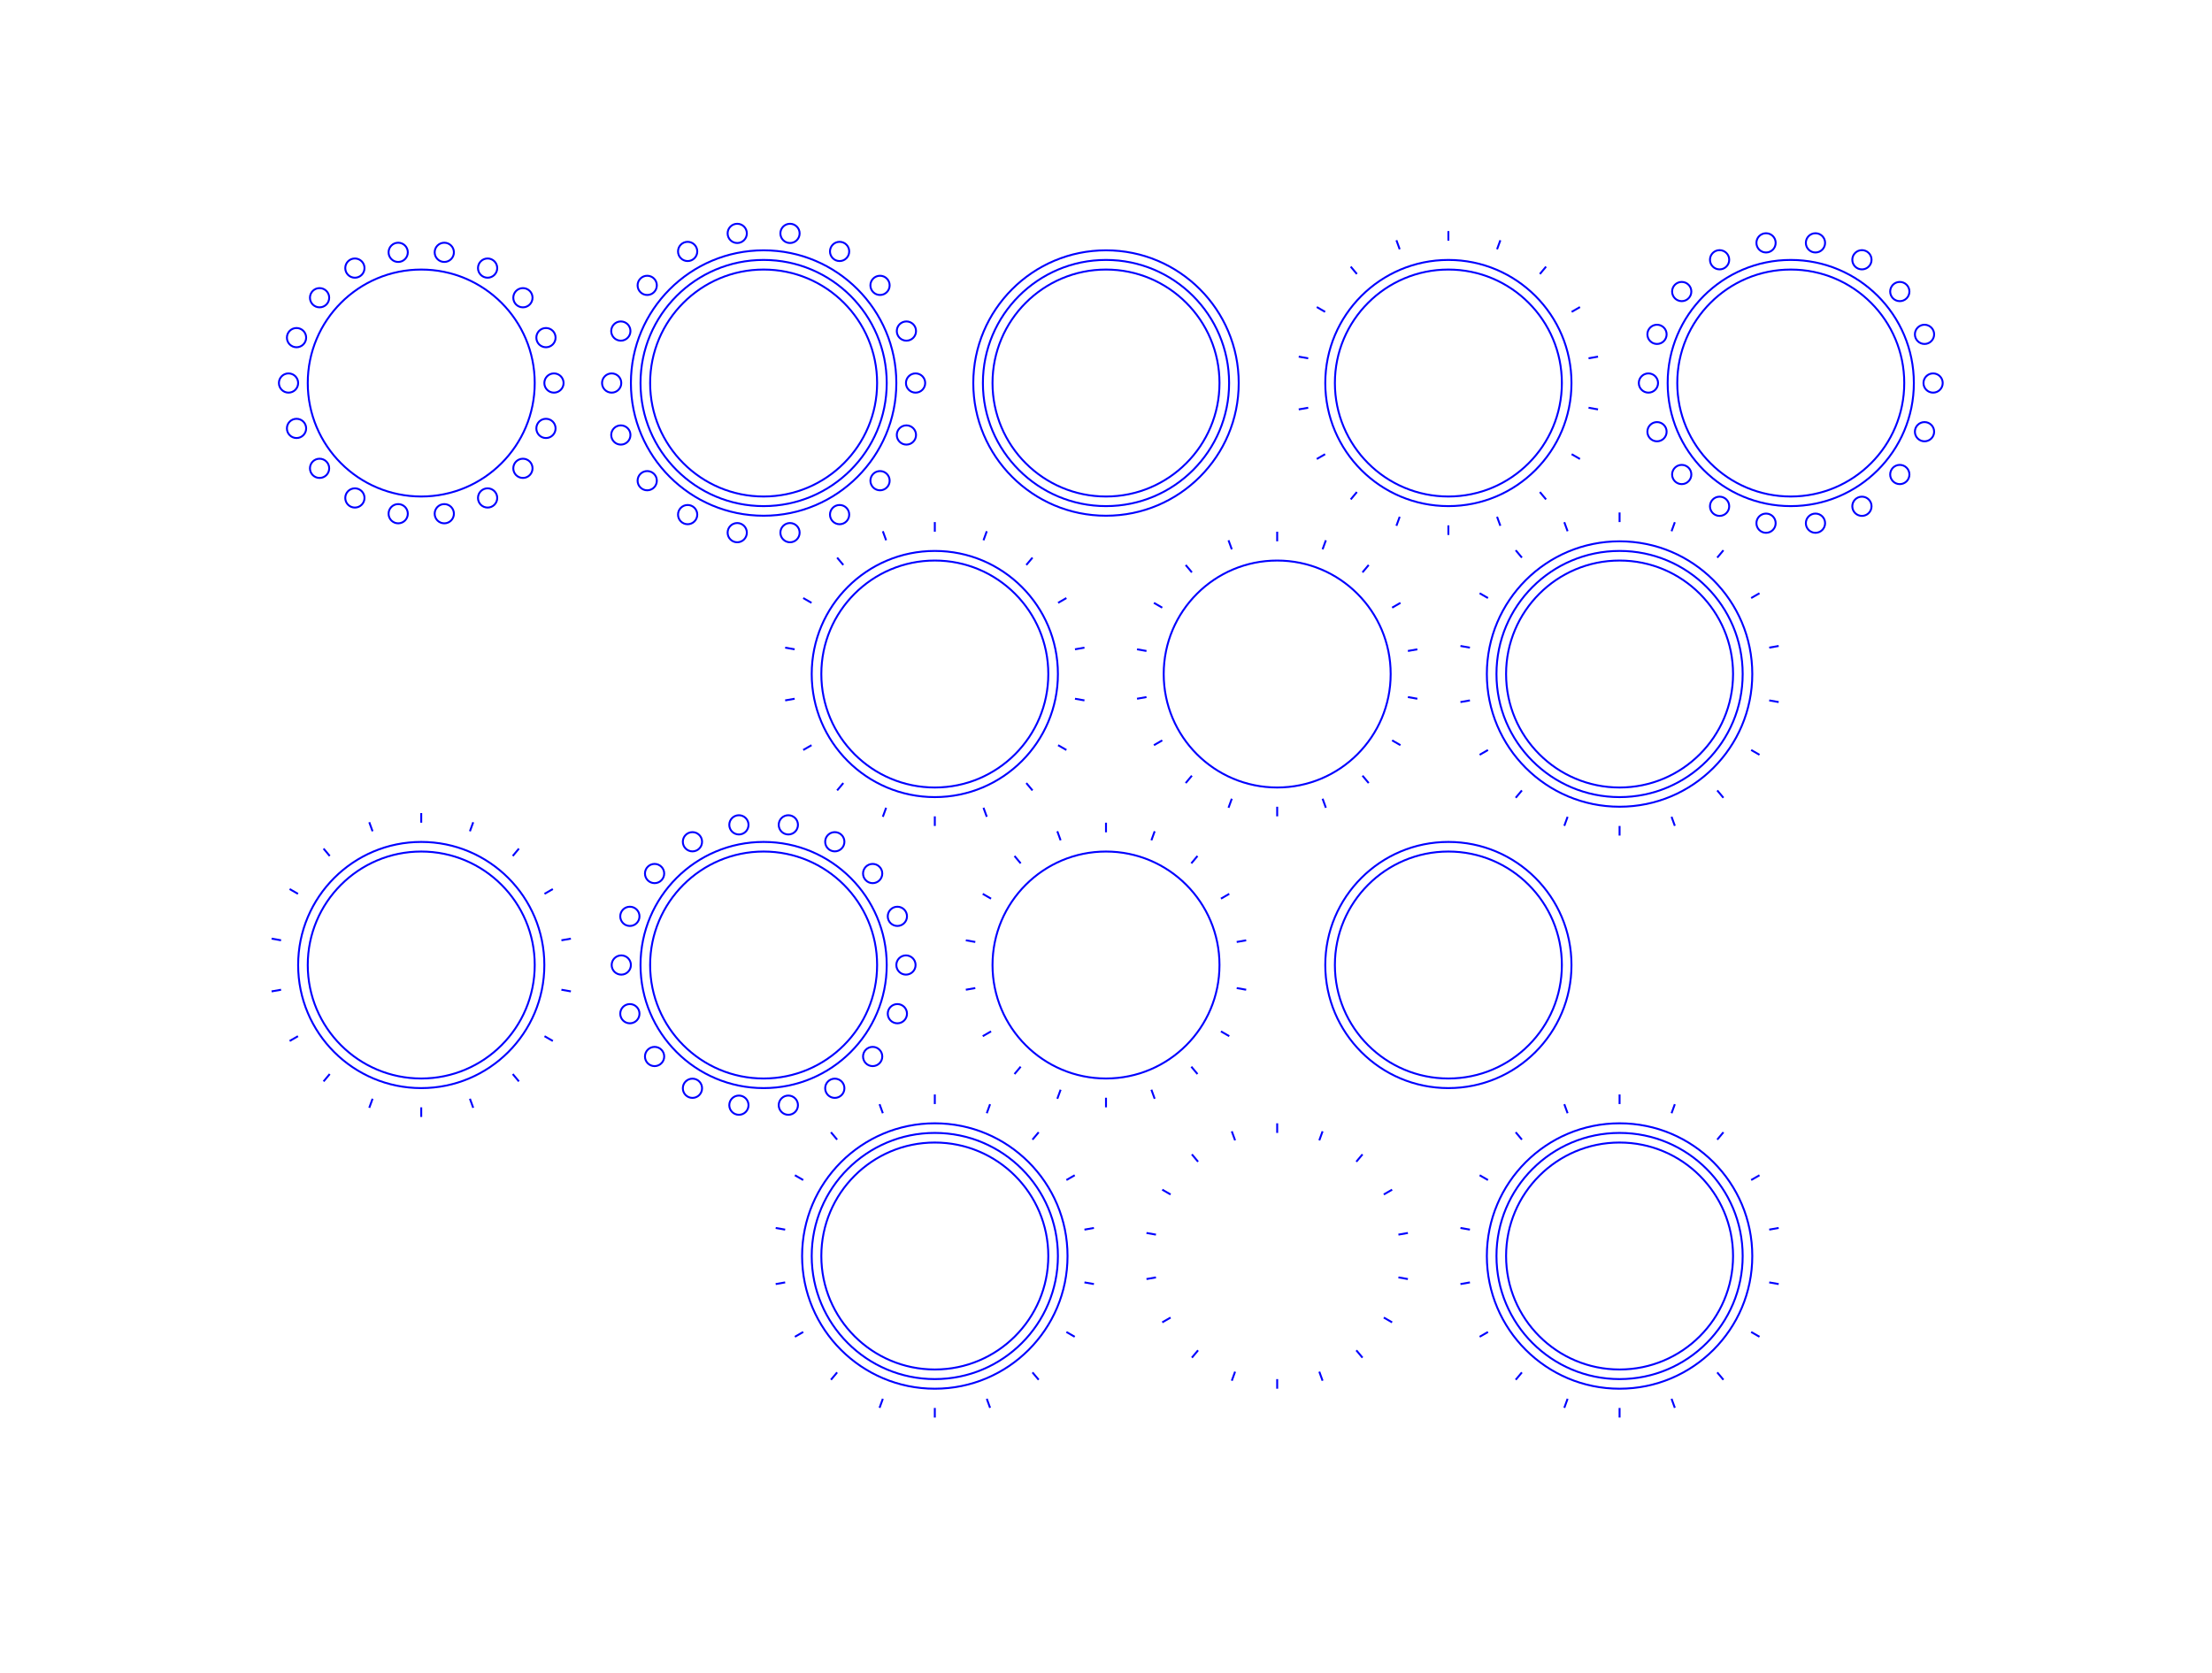 <svg version="1.1" width="1150" height="870" xmlns="http://www.w3.org/2000/svg">
  <!-- Seed: 4750089840855242233 -->
  <g stroke="black" fill="none">
    <g stroke="blue">
      <circle cx="219.0" cy="199.15" r="59"/>
      <circle cx="288.0" cy="199.15" r="5"/>
      <circle cx="283.839" cy="222.749" r="5"/>
      <circle cx="271.857" cy="243.502" r="5"/>
      <circle cx="253.5" cy="258.906" r="5"/>
      <circle cx="230.982" cy="267.102" r="5"/>
      <circle cx="207.018" cy="267.102" r="5"/>
      <circle cx="184.5" cy="258.906" r="5"/>
      <circle cx="166.143" cy="243.502" r="5"/>
      <circle cx="154.161" cy="222.749" r="5"/>
      <circle cx="150.0" cy="199.15" r="5"/>
      <circle cx="154.161" cy="175.551" r="5"/>
      <circle cx="166.143" cy="154.798" r="5"/>
      <circle cx="184.5" cy="139.394" r="5"/>
      <circle cx="207.018" cy="131.198" r="5"/>
      <circle cx="230.982" cy="131.198" r="5"/>
      <circle cx="253.5" cy="139.394" r="5"/>
      <circle cx="271.857" cy="154.798" r="5"/>
      <circle cx="283.839" cy="175.551" r="5"/>
      <circle cx="397.0" cy="199.15" r="59"/>
      <circle cx="397.0" cy="199.15" r="64"/>
      <circle cx="397.0" cy="199.15" r="69"/>
      <circle cx="476.0" cy="199.15" r="5"/>
      <circle cx="471.236" cy="226.17" r="5"/>
      <circle cx="457.518" cy="249.93" r="5"/>
      <circle cx="436.5" cy="267.566" r="5"/>
      <circle cx="410.718" cy="276.95" r="5"/>
      <circle cx="383.282" cy="276.95" r="5"/>
      <circle cx="357.5" cy="267.566" r="5"/>
      <circle cx="336.482" cy="249.93" r="5"/>
      <circle cx="322.764" cy="226.17" r="5"/>
      <circle cx="318.0" cy="199.15" r="5"/>
      <circle cx="322.764" cy="172.13" r="5"/>
      <circle cx="336.482" cy="148.37" r="5"/>
      <circle cx="357.5" cy="130.734" r="5"/>
      <circle cx="383.282" cy="121.35" r="5"/>
      <circle cx="410.718" cy="121.35" r="5"/>
      <circle cx="436.5" cy="130.734" r="5"/>
      <circle cx="457.518" cy="148.37" r="5"/>
      <circle cx="471.236" cy="172.13" r="5"/>
      <circle cx="575.0" cy="199.15" r="59"/>
      <circle cx="575.0" cy="199.15" r="64"/>
      <circle cx="575.0" cy="199.15" r="69"/>
      <circle cx="753.0" cy="199.15" r="59"/>
      <circle cx="753.0" cy="199.15" r="64"/>
      <path d="M 753.0 273.15 L753.0 278.15"/>
      <path d="M 778.309 268.687 L780.02 273.386"/>
      <path d="M 800.566 255.837 L803.78 259.668"/>
      <path d="M 817.086 236.15 L821.416 238.65"/>
      <path d="M 825.876 212 L830.8 212.868"/>
      <path d="M 825.876 186.3 L830.8 185.432"/>
      <path d="M 817.086 162.15 L821.416 159.65"/>
      <path d="M 800.566 142.463 L803.78 138.632"/>
      <path d="M 778.309 129.613 L780.02 124.914"/>
      <path d="M 753.0 125.15 L753.0 120.15"/>
      <path d="M 727.691 129.613 L725.98 124.914"/>
      <path d="M 705.434 142.463 L702.22 138.632"/>
      <path d="M 688.914 162.15 L684.584 159.65"/>
      <path d="M 680.124 186.3 L675.2 185.432"/>
      <path d="M 680.124 212 L675.2 212.868"/>
      <path d="M 688.914 236.15 L684.584 238.65"/>
      <path d="M 705.434 255.837 L702.22 259.668"/>
      <path d="M 727.691 268.687 L725.98 273.386"/>
      <circle cx="931.0" cy="199.15" r="59"/>
      <circle cx="931.0" cy="199.15" r="64"/>
      <circle cx="1005.0" cy="199.15" r="5"/>
      <circle cx="1000.537" cy="224.459" r="5"/>
      <circle cx="987.687" cy="246.716" r="5"/>
      <circle cx="968.0" cy="263.236" r="5"/>
      <circle cx="943.85" cy="272.026" r="5"/>
      <circle cx="918.15" cy="272.026" r="5"/>
      <circle cx="894.0" cy="263.236" r="5"/>
      <circle cx="874.313" cy="246.716" r="5"/>
      <circle cx="861.463" cy="224.459" r="5"/>
      <circle cx="857.0" cy="199.15" r="5"/>
      <circle cx="861.463" cy="173.841" r="5"/>
      <circle cx="874.313" cy="151.584" r="5"/>
      <circle cx="894.0" cy="135.064" r="5"/>
      <circle cx="918.15" cy="126.274" r="5"/>
      <circle cx="943.85" cy="126.274" r="5"/>
      <circle cx="968.0" cy="135.064" r="5"/>
      <circle cx="987.687" cy="151.584" r="5"/>
      <circle cx="1000.537" cy="173.841" r="5"/>
      <circle cx="486.0" cy="350.45" r="59"/>
      <circle cx="486.0" cy="350.45" r="64"/>
      <path d="M 486.0 424.45 L486.0 429.45"/>
      <path d="M 511.309 419.987 L513.02 424.686"/>
      <path d="M 533.566 407.137 L536.78 410.968"/>
      <path d="M 550.086 387.45 L554.416 389.95"/>
      <path d="M 558.876 363.3 L563.8 364.168"/>
      <path d="M 558.876 337.6 L563.8 336.732"/>
      <path d="M 550.086 313.45 L554.416 310.95"/>
      <path d="M 533.566 293.763 L536.78 289.932"/>
      <path d="M 511.309 280.913 L513.02 276.214"/>
      <path d="M 486.0 276.45 L486.0 271.45"/>
      <path d="M 460.691 280.913 L458.98 276.214"/>
      <path d="M 438.434 293.763 L435.22 289.932"/>
      <path d="M 421.914 313.45 L417.584 310.95"/>
      <path d="M 413.124 337.6 L408.2 336.732"/>
      <path d="M 413.124 363.3 L408.2 364.168"/>
      <path d="M 421.914 387.45 L417.584 389.95"/>
      <path d="M 438.434 407.137 L435.22 410.968"/>
      <path d="M 460.691 419.987 L458.98 424.686"/>
      <circle cx="664.0" cy="350.45" r="59"/>
      <path d="M 664.0 419.45 L664.0 424.45"/>
      <path d="M 687.599 415.289 L689.309 419.987"/>
      <path d="M 708.352 403.307 L711.566 407.137"/>
      <path d="M 723.756 384.95 L728.086 387.45"/>
      <path d="M 731.952 362.432 L736.876 363.3"/>
      <path d="M 731.952 338.468 L736.876 337.6"/>
      <path d="M 723.756 315.95 L728.086 313.45"/>
      <path d="M 708.352 297.593 L711.566 293.763"/>
      <path d="M 687.599 285.611 L689.309 280.913"/>
      <path d="M 664.0 281.45 L664.0 276.45"/>
      <path d="M 640.401 285.611 L638.691 280.913"/>
      <path d="M 619.648 297.593 L616.434 293.763"/>
      <path d="M 604.244 315.95 L599.914 313.45"/>
      <path d="M 596.048 338.468 L591.124 337.6"/>
      <path d="M 596.048 362.432 L591.124 363.3"/>
      <path d="M 604.244 384.95 L599.914 387.45"/>
      <path d="M 619.648 403.307 L616.434 407.137"/>
      <path d="M 640.401 415.289 L638.691 419.987"/>
      <circle cx="842.0" cy="350.45" r="59"/>
      <circle cx="842.0" cy="350.45" r="64"/>
      <circle cx="842.0" cy="350.45" r="69"/>
      <path d="M 842.0 429.45 L842.0 434.45"/>
      <path d="M 869.02 424.686 L870.73 429.384"/>
      <path d="M 892.78 410.968 L895.994 414.798"/>
      <path d="M 910.416 389.95 L914.746 392.45"/>
      <path d="M 919.8 364.168 L924.724 365.036"/>
      <path d="M 919.8 336.732 L924.724 335.864"/>
      <path d="M 910.416 310.95 L914.746 308.45"/>
      <path d="M 892.78 289.932 L895.994 286.102"/>
      <path d="M 869.02 276.214 L870.73 271.516"/>
      <path d="M 842.0 271.45 L842.0 266.45"/>
      <path d="M 814.98 276.214 L813.27 271.516"/>
      <path d="M 791.22 289.932 L788.006 286.102"/>
      <path d="M 773.584 310.95 L769.254 308.45"/>
      <path d="M 764.2 336.732 L759.276 335.864"/>
      <path d="M 764.2 364.168 L759.276 365.036"/>
      <path d="M 773.584 389.95 L769.254 392.45"/>
      <path d="M 791.22 410.968 L788.006 414.798"/>
      <path d="M 814.98 424.686 L813.27 429.384"/>
      <circle cx="219.0" cy="501.75" r="59"/>
      <circle cx="219.0" cy="501.75" r="64"/>
      <path d="M 219.0 575.75 L219.0 580.75"/>
      <path d="M 244.309 571.287 L246.02 575.986"/>
      <path d="M 266.566 558.437 L269.78 562.268"/>
      <path d="M 283.086 538.75 L287.416 541.25"/>
      <path d="M 291.876 514.6 L296.8 515.468"/>
      <path d="M 291.876 488.9 L296.8 488.032"/>
      <path d="M 283.086 464.75 L287.416 462.25"/>
      <path d="M 266.566 445.063 L269.78 441.232"/>
      <path d="M 244.309 432.213 L246.02 427.514"/>
      <path d="M 219.0 427.75 L219.0 422.75"/>
      <path d="M 193.691 432.213 L191.98 427.514"/>
      <path d="M 171.434 445.063 L168.22 441.232"/>
      <path d="M 154.914 464.75 L150.584 462.25"/>
      <path d="M 146.124 488.9 L141.2 488.032"/>
      <path d="M 146.124 514.6 L141.2 515.468"/>
      <path d="M 154.914 538.75 L150.584 541.25"/>
      <path d="M 171.434 558.437 L168.22 562.268"/>
      <path d="M 193.691 571.287 L191.98 575.986"/>
      <circle cx="397.0" cy="501.75" r="59"/>
      <circle cx="397.0" cy="501.75" r="64"/>
      <circle cx="471.0" cy="501.75" r="5"/>
      <circle cx="466.537" cy="527.059" r="5"/>
      <circle cx="453.687" cy="549.316" r="5"/>
      <circle cx="434.0" cy="565.836" r="5"/>
      <circle cx="409.85" cy="574.626" r="5"/>
      <circle cx="384.15" cy="574.626" r="5"/>
      <circle cx="360.0" cy="565.836" r="5"/>
      <circle cx="340.313" cy="549.316" r="5"/>
      <circle cx="327.463" cy="527.059" r="5"/>
      <circle cx="323.0" cy="501.75" r="5"/>
      <circle cx="327.463" cy="476.441" r="5"/>
      <circle cx="340.313" cy="454.184" r="5"/>
      <circle cx="360" cy="437.664" r="5"/>
      <circle cx="384.15" cy="428.874" r="5"/>
      <circle cx="409.85" cy="428.874" r="5"/>
      <circle cx="434.0" cy="437.664" r="5"/>
      <circle cx="453.687" cy="454.184" r="5"/>
      <circle cx="466.537" cy="476.441" r="5"/>
      <circle cx="575.0" cy="501.75" r="59"/>
      <path d="M 575.0 570.75 L575.0 575.75"/>
      <path d="M 598.599 566.589 L600.309 571.287"/>
      <path d="M 619.352 554.607 L622.566 558.437"/>
      <path d="M 634.756 536.25 L639.086 538.75"/>
      <path d="M 642.952 513.732 L647.876 514.6"/>
      <path d="M 642.952 489.768 L647.876 488.9"/>
      <path d="M 634.756 467.25 L639.086 464.75"/>
      <path d="M 619.352 448.893 L622.566 445.063"/>
      <path d="M 598.599 436.911 L600.309 432.213"/>
      <path d="M 575.0 432.75 L575.0 427.75"/>
      <path d="M 551.401 436.911 L549.691 432.213"/>
      <path d="M 530.648 448.893 L527.434 445.063"/>
      <path d="M 515.244 467.25 L510.914 464.75"/>
      <path d="M 507.048 489.768 L502.124 488.9"/>
      <path d="M 507.048 513.732 L502.124 514.6"/>
      <path d="M 515.244 536.25 L510.914 538.75"/>
      <path d="M 530.648 554.607 L527.434 558.437"/>
      <path d="M 551.401 566.589 L549.691 571.287"/>
      <circle cx="753.0" cy="501.75" r="59"/>
      <circle cx="753.0" cy="501.75" r="64"/>
      <circle cx="486.0" cy="653.05" r="59"/>
      <circle cx="486.0" cy="653.05" r="64"/>
      <circle cx="486.0" cy="653.05" r="69"/>
      <path d="M 486.0 732.05 L486.0 737.05"/>
      <path d="M 513.02 727.286 L514.73 731.984"/>
      <path d="M 536.78 713.568 L539.994 717.398"/>
      <path d="M 554.416 692.55 L558.746 695.05"/>
      <path d="M 563.8 666.768 L568.724 667.636"/>
      <path d="M 563.8 639.332 L568.724 638.464"/>
      <path d="M 554.416 613.55 L558.746 611.05"/>
      <path d="M 536.78 592.532 L539.994 588.702"/>
      <path d="M 513.02 578.814 L514.73 574.116"/>
      <path d="M 486.0 574.05 L486.0 569.05"/>
      <path d="M 458.98 578.814 L457.27 574.116"/>
      <path d="M 435.22 592.532 L432.006 588.702"/>
      <path d="M 417.584 613.55 L413.254 611.05"/>
      <path d="M 408.2 639.332 L403.276 638.464"/>
      <path d="M 408.2 666.768 L403.276 667.636"/>
      <path d="M 417.584 692.55 L413.254 695.05"/>
      <path d="M 435.22 713.568 L432.006 717.398"/>
      <path d="M 458.98 727.286 L457.27 731.984"/>
      <path d="M 664.0 717.05 L664.0 722.05"/>
      <path d="M 685.889 713.19 L687.599 717.889"/>
      <path d="M 705.138 702.077 L708.352 705.907"/>
      <path d="M 719.426 685.05 L723.756 687.55"/>
      <path d="M 727.028 664.163 L731.952 665.032"/>
      <path d="M 727.028 641.937 L731.952 641.068"/>
      <path d="M 719.426 621.05 L723.756 618.55"/>
      <path d="M 705.138 604.023 L708.352 600.193"/>
      <path d="M 685.889 592.91 L687.599 588.211"/>
      <path d="M 664.0 589.05 L664.0 584.05"/>
      <path d="M 642.111 592.91 L640.401 588.211"/>
      <path d="M 622.862 604.023 L619.648 600.193"/>
      <path d="M 608.574 621.05 L604.244 618.55"/>
      <path d="M 600.972 641.937 L596.048 641.068"/>
      <path d="M 600.972 664.163 L596.048 665.032"/>
      <path d="M 608.574 685.05 L604.244 687.55"/>
      <path d="M 622.862 702.077 L619.648 705.907"/>
      <path d="M 642.111 713.19 L640.401 717.889"/>
      <circle cx="842.0" cy="653.05" r="59"/>
      <circle cx="842.0" cy="653.05" r="64"/>
      <circle cx="842.0" cy="653.05" r="69"/>
      <path d="M 842.0 732.05 L842.0 737.05"/>
      <path d="M 869.02 727.286 L870.73 731.984"/>
      <path d="M 892.78 713.568 L895.994 717.398"/>
      <path d="M 910.416 692.55 L914.746 695.05"/>
      <path d="M 919.8 666.768 L924.724 667.636"/>
      <path d="M 919.8 639.332 L924.724 638.464"/>
      <path d="M 910.416 613.55 L914.746 611.05"/>
      <path d="M 892.78 592.532 L895.994 588.702"/>
      <path d="M 869.02 578.814 L870.73 574.116"/>
      <path d="M 842.0 574.05 L842.0 569.05"/>
      <path d="M 814.98 578.814 L813.27 574.116"/>
      <path d="M 791.22 592.532 L788.006 588.702"/>
      <path d="M 773.584 613.55 L769.254 611.05"/>
      <path d="M 764.2 639.332 L759.276 638.464"/>
      <path d="M 764.2 666.768 L759.276 667.636"/>
      <path d="M 773.584 692.55 L769.254 695.05"/>
      <path d="M 791.22 713.568 L788.006 717.398"/>
      <path d="M 814.98 727.286 L813.27 731.984"/>
    </g>
  </g>
</svg>
